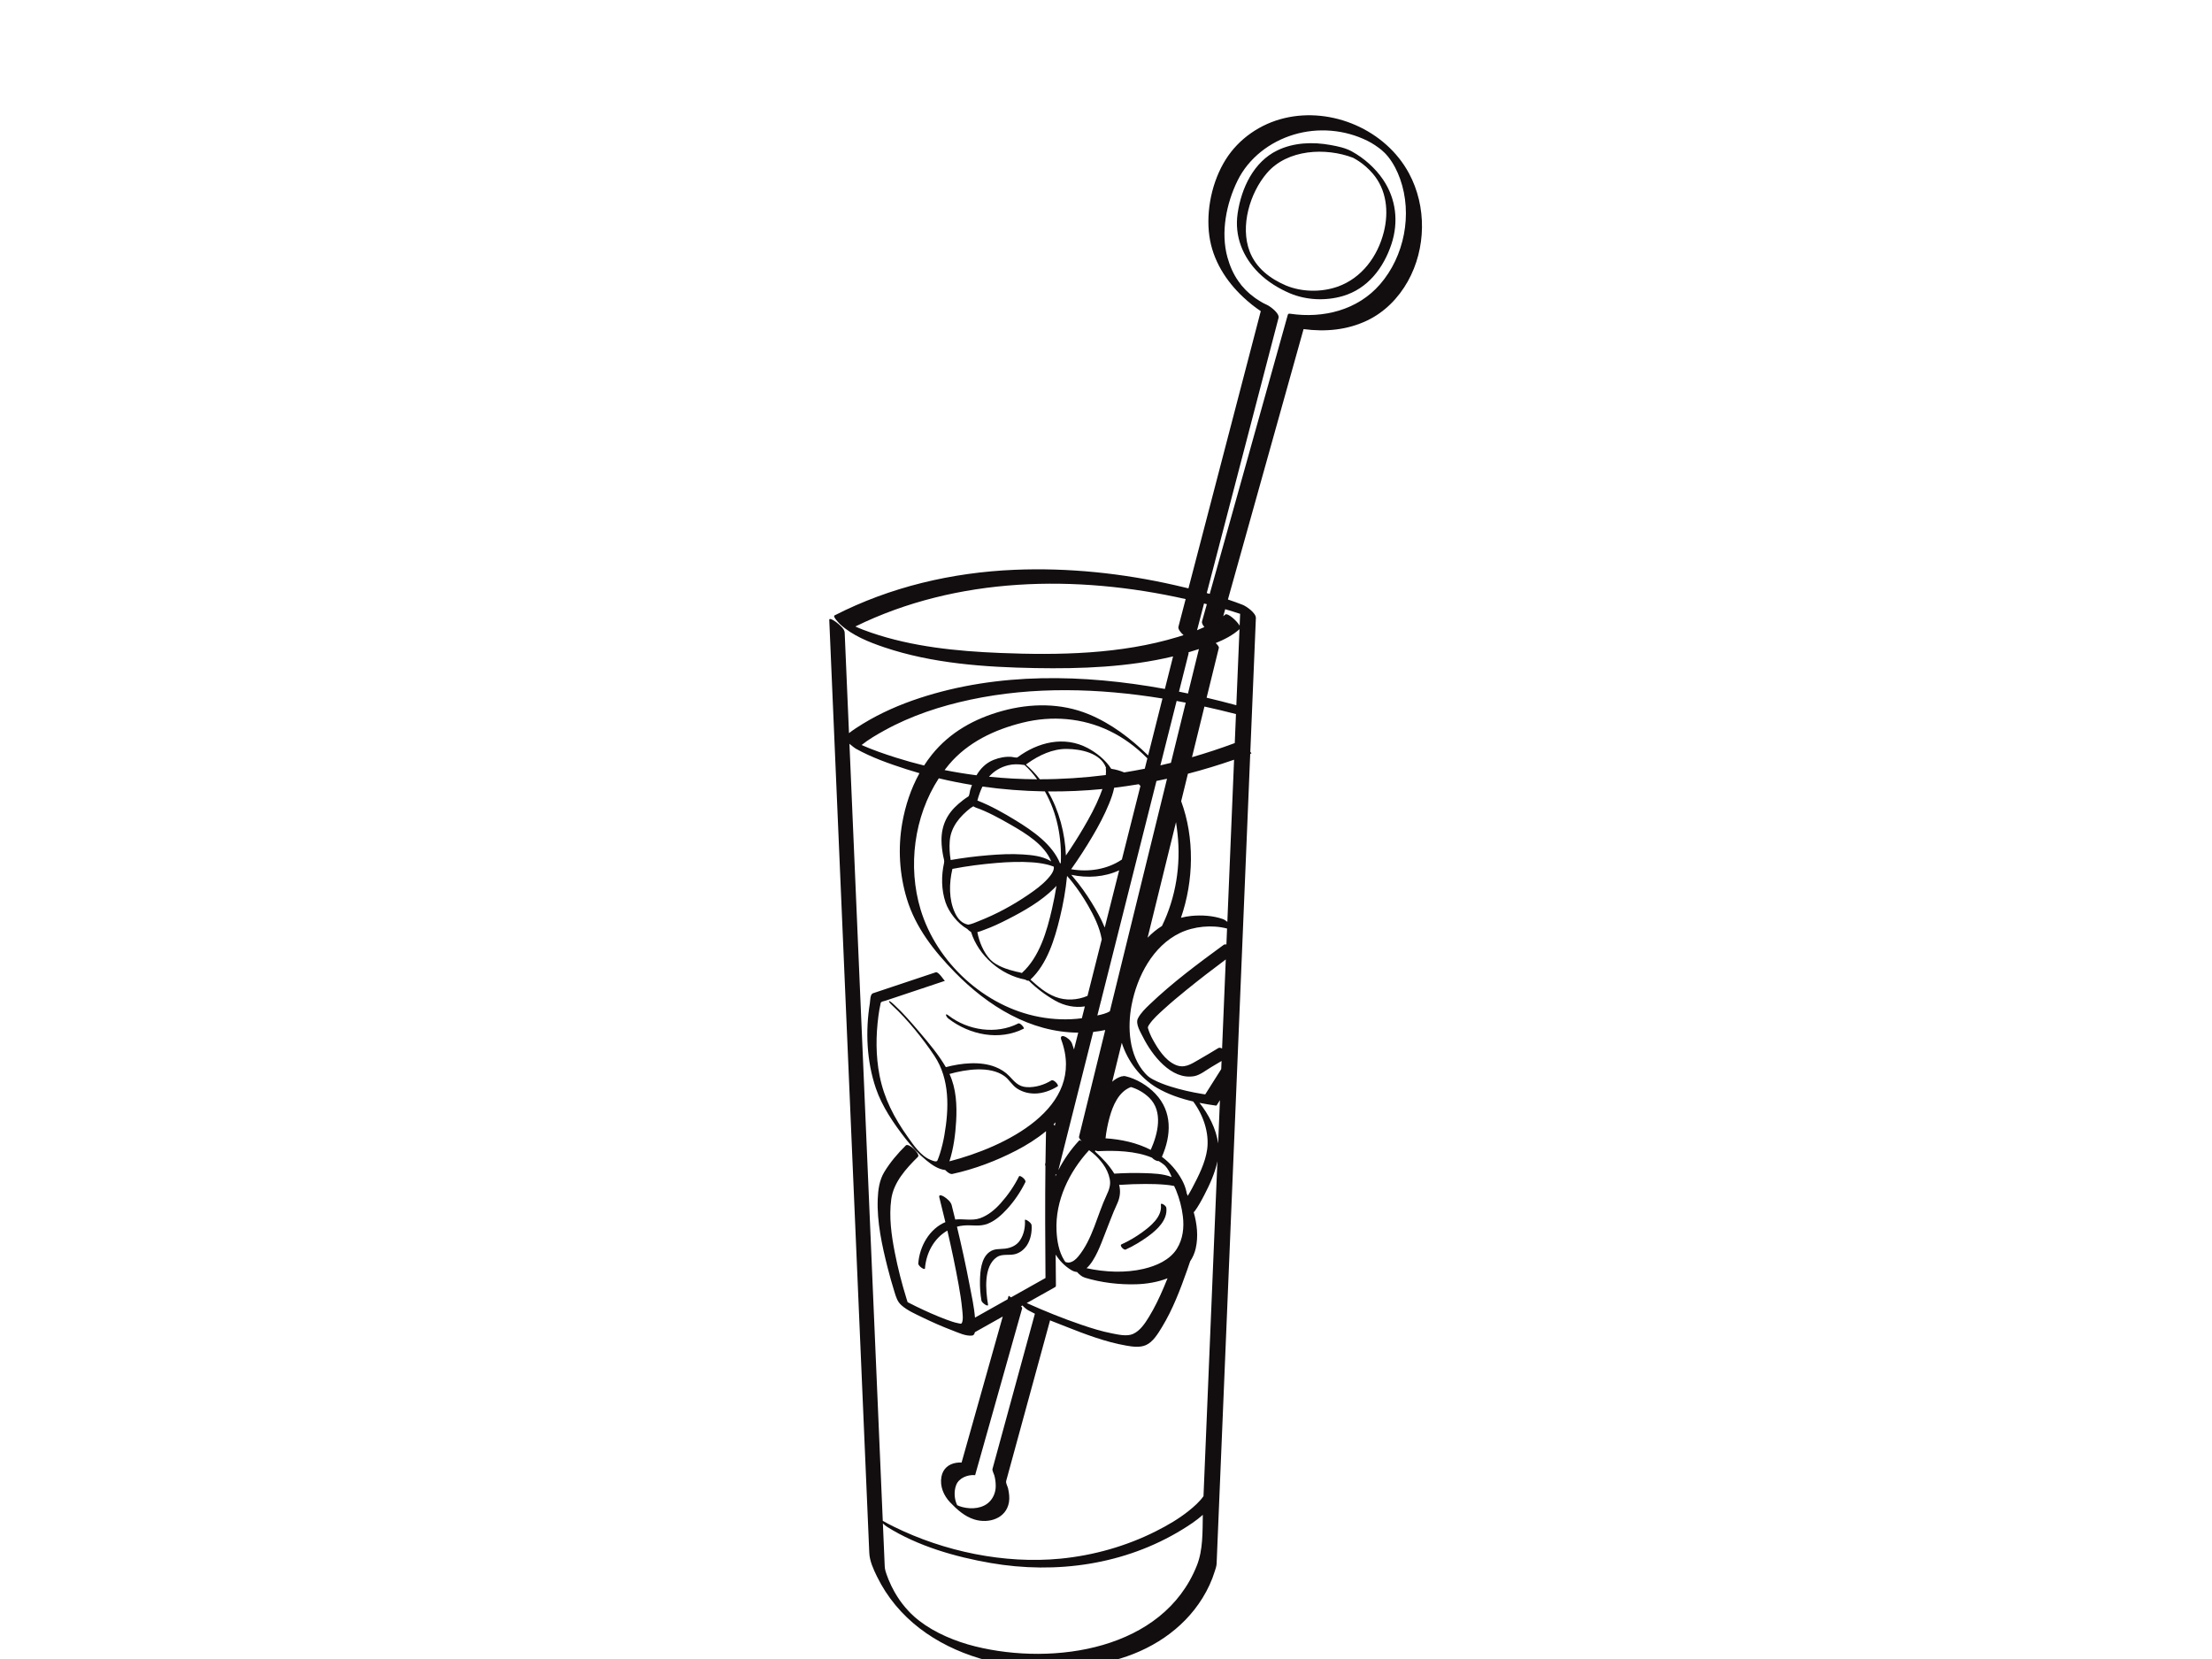 <?xml version="1.0" encoding="utf-8"?>
<!-- Generator: Adobe Illustrator 17.0.0, SVG Export Plug-In . SVG Version: 6.00 Build 0)  -->
<!DOCTYPE svg PUBLIC "-//W3C//DTD SVG 1.1//EN" "http://www.w3.org/Graphics/SVG/1.1/DTD/svg11.dtd">
<svg version="1.1" id="Layer_1" xmlns="http://www.w3.org/2000/svg" xmlns:xlink="http://www.w3.org/1999/xlink" x="0px" y="0px"
	 width="800px" height="600px" viewBox="0 0 800 600" enable-background="new 0 0 800 600" xml:space="preserve">
<g>
	<path fill="#120E0F" d="M509.584,62.696c-8.466-15.721-27.859-24.091-45.098-19.961c-8.675,2.079-16.443,7.398-21.197,14.969
		c-4.939,7.865-7.184,18.462-5.909,27.646c1.207,8.69,5.957,16.263,12.302,22.168c1.914,1.781,4.034,3.519,6.295,5.007
		c-4.796,18.385-9.592,36.77-14.389,55.155c-3.923,15.036-7.845,30.072-11.768,45.108c-1.601-0.389-3.202-0.766-4.799-1.13
		c-19.041-4.331-38.637-6.4-58.162-5.577c-22.546,0.951-44.931,6.188-65.062,16.508c-0.751,0.385,1.876,3.035,2.072,3.215
		c4.397,4.038,10.337,6.414,15.9,8.294c17.427,5.889,36.439,7.197,54.69,7.526c16.518,0.299,33.603-0.332,49.804-4.228
		c-0.989,3.924-1.979,7.849-2.968,11.773c-29.47-5.366-60.208-6.044-88.681,3.289c-7.174,2.351-14.172,5.398-20.612,9.353
		c-1.675,1.028-3.382,2.114-4.954,3.34c-0.396-9.224-0.791-18.449-1.187-27.674c-0.125-2.911-0.25-5.823-0.375-8.734
		c-0.057-1.338-1.971-2.846-2.889-3.59c-0.179-0.146-2.73-2.061-2.681-0.922c0.396,9.243,0.793,18.486,1.189,27.728
		c0.979,22.817,1.957,45.634,2.936,68.451c1.245,29.024,2.49,58.048,3.735,87.072c1.195,27.864,2.39,55.727,3.586,83.59
		c0.83,19.336,1.659,38.672,2.488,58.008c0.179,4.168,0.358,8.336,0.536,12.504c0.128,2.98,1.48,5.91,2.768,8.548
		c14.94,30.592,55.36,38.301,85.675,30.357c13.058-3.423,24.92-10.956,32.091-22.563c1.87-3.027,3.393-6.297,4.438-9.7
		c0.261-0.85,0.611-1.775,0.648-2.676c0.439-10.579,0.878-21.159,1.318-31.738c0.975-23.469,1.949-46.939,2.923-70.408
		c1.21-29.158,2.421-58.316,3.631-87.475c1.148-27.646,2.296-55.292,3.443-82.938c0.282-6.782,0.563-13.565,0.845-20.348
		c0.15-0.057,0.3-0.111,0.45-0.169c-0.009,0.003-0.165-0.227-0.419-0.583c0.494-11.9,0.989-23.799,1.482-35.699
		c0.175-4.225,0.351-8.449,0.526-12.674c0.075-1.793-3.382-4.23-4.804-4.787c-1.748-0.685-3.521-1.316-5.307-1.914
		c4.262-15.235,8.525-30.47,12.787-45.705c4.858-17.363,9.716-34.725,14.573-52.088c7.892,1.04,15.745,0.353,23.007-3.11
		c6.287-2.998,11.311-8.123,14.694-14.159C515.801,89.897,516.031,74.667,509.584,62.696z M446.57,268.745
		c-5.088,1.895-10.251,3.601-15.472,5.107c1.502-6.107,3.003-12.215,4.505-18.323c3.829,0.838,7.632,1.747,11.404,2.717
		C446.861,261.745,446.715,265.245,446.57,268.745z M425.871,301.516c1.238,11.36-0.599,23.057-5.616,33.346
		c-0.004,0.008-0.006,0.017-0.01,0.025c-1.89,1.184-3.63,2.609-5.197,4.241c3.424-13.925,6.848-27.851,10.271-41.777
		C425.539,298.753,425.722,300.152,425.871,301.516z M441.984,379.213c-0.508-0.275-1.008-0.374-1.358-0.161
		c-2.345,1.432-4.708,2.838-7.091,4.208c-2.824,1.623-5.234,3.309-8.538,1.801c-3.652-1.667-6.196-5.679-8.059-9.062
		c-0.72-1.306-1.331-2.686-1.75-4.117c-0.117-0.399,0.046-0.734,0.462-1.355c1.404-2.096,3.42-3.847,5.265-5.539
		c2.666-2.444,5.456-4.754,8.263-7.033c4.63-3.758,9.363-7.391,14.143-10.956C442.875,357.738,442.43,368.476,441.984,379.213z
		 M443.546,341.59c-0.377-0.089-0.73-0.059-1.011,0.146c-9.2,6.727-18.508,13.637-26.747,21.528
		c-1.578,1.511-3.241,3.106-4.244,5.073c-0.988,1.936,0.985,5.04,1.814,6.7c3.26,6.528,10.241,15.664,18.582,14.166
		c2.07-0.372,4.356-2.232,6.134-3.269c1.247-0.727,2.487-1.468,3.723-2.213c-0.041,0.979-0.081,1.957-0.122,2.936
		c-1.158,1.83-2.315,3.66-3.473,5.49c-0.704,1.112-1.408,2.224-2.111,3.337c-0.164,0.259-0.224,0.303-0.187,0.317
		c-0.354-0.05-0.706-0.105-1.059-0.161c-3.893-0.62-7.747-1.505-11.511-2.679c-2.178-0.679-4.318-1.498-6.335-2.567
		c-1.366-0.724-1.951-1.234-2.867-2.24c-5.87-6.446-6.422-16.63-4.859-24.725c1.99-10.307,7.678-21.313,17.498-26.016
		c4.997-2.393,11.513-3.037,17.015-1.597C443.706,337.74,443.626,339.665,443.546,341.59z M429.567,432.498
		c-0.033-0.075-0.065-0.152-0.098-0.226c-0.197-0.438-0.292-0.964-0.233-0.41c-0.033-0.311-0.096-0.62-0.164-0.925
		c-0.326-1.47-0.887-2.887-1.606-4.206c-1.883-3.455-4.365-6.198-7.245-8.351c3.395-7.78,3.851-16.3-2.38-22.836
		c-2.824-2.962-6.784-5.365-10.798-6.316c-0.476-0.113-0.793-0.084-0.99,0.039c-0.117-0.029-0.228-0.036-0.328-0.008
		c-1.358,0.384-2.503,1.077-3.484,1.965c1.154-4.694,2.308-9.388,3.462-14.081c2.105,6.615,6.664,12.703,12.652,16.241
		c3.986,2.355,8.54,3.91,13.174,4.988c3.617,4.83,5.883,11.338,5.05,17.359c-0.656,4.747-3.139,9.666-5.364,13.867
		C430.697,430.573,430.15,431.548,429.567,432.498z M359.616,533.607c0.352,1.288,0.517,2.614,0.499,3.947
		c-0.024,1.975-0.719,3.868-2.038,5.336c-2.444,2.721-6.644,3.029-9.971,2.177c-0.655-0.168-1.307-0.401-1.925-0.688
		c-1.08-2.171-1.229-5.057-0.372-7.292c0.983-2.563,4.117-3.784,6.705-3.592c0.053,0.002,0.105,0.004,0.158,0.006
		c5.618-19.929,11.236-39.858,16.854-59.787c0.045-0.158,0.089-0.316,0.134-0.474c0.059-0.208-0.102-0.507-0.36-0.829
		c0.159-0.09,0.319-0.179,0.478-0.269c0.657,0.706,1.416,1.358,2.2,1.794c0.753,0.419,1.526,0.811,2.307,1.192
		c-5.115,18.72-10.231,37.44-15.346,56.161C358.796,531.812,359.467,533.063,359.616,533.607z M345.411,543.975
		C344.783,543.582,344.689,543.301,345.411,543.975L345.411,543.975z M371.541,471.357c-0.068-0.03-0.134-0.062-0.202-0.092
		c3.387-1.903,6.774-3.806,10.161-5.709c0.372-0.209,0.392-0.352,0.389-0.771c-0.032-3.684-0.063-7.368-0.095-11.052
		c1.4,2.215,3.254,4.14,5.612,5.584c0.734,0.449,1.436,0.671,2.109,0.72c0.794,0.863,1.784,1.731,2.799,2.039
		c5.952,1.806,12.391,2.579,18.591,2.399c3.694-0.107,7.745-0.741,11.351-2.166c-0.44,1.092-0.889,2.18-1.349,3.262
		c-1.552,3.652-3.262,7.256-5.332,10.646c-1.419,2.323-3.211,5.079-5.797,6.223c-2.231,0.987-5.377,0.234-7.643-0.206
		c-3.768-0.731-7.46-1.895-11.088-3.13C384.425,476.851,377.925,474.207,371.541,471.357z M414.645,275.549
		c-0.207,0.823-0.415,1.646-0.623,2.47c-2.474,0.493-4.957,0.937-7.446,1.337c-1.491-0.627-3.066-1.071-4.698-1.31
		c-1.971-3.208-5.474-5.905-8.51-7.511c-8.49-4.488-18.007-2.121-25.357,3.354c-0.355,0.265-1.613-0.118-2.229-0.16
		c-2.19-0.152-4.364,0.276-6.395,1.078c-2.823,1.115-4.79,3.151-6.223,5.586c-3.865-0.496-7.716-1.124-11.547-1.887
		c0.512-0.675,1.034-1.341,1.581-1.989c6.838-8.108,16.51-12.644,26.661-15.163c10.526-2.611,21.638-1.733,31.432,2.997
		c5.02,2.424,9.528,5.752,13.446,9.702c0.072,0.072,0.149,0.152,0.225,0.231C414.857,274.706,414.751,275.127,414.645,275.549z
		 M345.345,330.07c-2.232-4.781-2.095-10.673-0.915-15.724c0.008-0.035,0.009-0.075,0.014-0.112c0.019-0.001,0.04,0.005,0.059,0.001
		c5.29-1.022,10.665-1.701,16.032-2.148c4.205-0.351,8.442-0.503,12.656-0.22c1.774,0.119,3.539,0.357,5.273,0.747
		c0.753,0.169,1.49,0.398,2.215,0.659c0.151,0.055,0.299,0.119,0.445,0.185c0.227,1.586-1.278,3.32-2.21,4.36
		c-2.029,2.265-4.568,4.092-7.066,5.799c-5.536,3.783-11.592,7.061-17.841,9.503c-1.006,0.393-2.505,1.116-3.843,1.303
		C347.78,333.945,346.382,332.291,345.345,330.07z M343.488,304.159c0.385-5.078,3.673-8.917,7.532-11.93
		c0.142-0.111,0.571-0.35,1.012-0.616c0.288,0.198,0.594,0.361,0.907,0.47c4.171,1.45,8.63,3.902,12.613,6.194
		c5.33,3.066,12.239,7.215,14.627,13.266c-0.163-0.101-0.322-0.196-0.468-0.281c-2.872-1.665-6.503-2.016-9.742-2.234
		c-4.219-0.283-8.475-0.057-12.682,0.294c-4.501,0.375-9.012,0.939-13.468,1.72C343.443,308.77,343.313,306.459,343.488,304.159z
		 M385.502,309.397c-0.319-8.015-2.434-16.203-6.489-23.166c6.583,0.068,13.155-0.229,19.693-0.868
		c-0.278,0.788-0.578,1.561-0.878,2.313c-1.619,4.059-3.734,7.922-5.941,11.686C389.886,302.776,387.755,306.132,385.502,309.397z
		 M399.933,280.305c-7.924,1.002-15.899,1.523-23.869,1.529c-1.494-1.932-3.173-3.72-5.036-5.328
		c0.182-0.109,0.377-0.27,0.685-0.487c4.112-2.895,8.995-5.217,14.108-5.16c5.064,0.056,12.26,1.436,14.215,6.86
		c-0.069-0.004-0.108,0.026-0.099,0.109C400.024,278.651,400.014,279.479,399.933,280.305z M370.046,276.621
		c0.184,0.031,0.327,0.042,0.453,0.038c1.626,1.391,3.206,3.254,4.596,5.178c-5.814-0.026-11.624-0.332-17.41-0.922
		c1.767-1.99,4.055-3.443,6.964-4.157C366.402,276.329,368.273,276.323,370.046,276.621z M377.461,286.212
		c0.148,0.003,0.295,0.003,0.443,0.005c4.421,7.824,6.147,16.846,5.749,25.784c-0.08,0.111-0.159,0.224-0.24,0.335
		c-2.74-6.931-9.985-11.896-16.048-15.616c-4.369-2.681-9.053-5.315-13.883-7.205c0.246-0.933,0.547-1.854,0.87-2.761
		c0.284-0.796,0.609-1.556,0.971-2.283C362.66,285.503,370.064,286.071,377.461,286.212z M356.123,336.215
		c2.869-1.03,5.635-2.358,8.347-3.742c5.912-3.017,12.028-6.51,16.777-11.211c0.279-0.276,0.565-0.57,0.844-0.879
		c-0.441,2.782-0.989,5.549-1.611,8.283c-1.841,8.094-4.516,17.425-10.867,23.193c-0.013,0.012-0.018,0.027-0.03,0.04
		c-0.619-0.226-1.267-0.302-2.069-0.492c-3.052-0.72-7.133-2.034-9.334-4.336c-2.449-2.562-4.062-6.478-4.708-9.953
		C354.427,336.893,355.395,336.476,356.123,336.215z M383.34,331.809c1.192-4.915,2.097-9.967,2.576-15.013
		c0.66,0.723,1.292,1.474,1.898,2.242c2.092,2.649,3.978,5.469,5.662,8.393c2.077,3.605,4.247,7.922,4.989,12.294
		c-1.616,6.413-3.233,12.825-4.85,19.237c-0.101,0.401-0.202,0.803-0.303,1.204c-3.652,1.572-7.885,1.801-11.594,0.373
		c-3.618-1.392-6.327-3.818-9.041-6.256C378.758,348.596,381.44,339.645,383.34,331.809z M399.542,335.458
		c-1.334-3.273-3.119-6.38-4.768-9.055c-1.949-3.161-4.107-6.192-6.507-9.027c-0.257-0.303-0.533-0.64-0.827-0.985
		c5.793,1.244,11.991,0.851,17.318-1.626C403.02,321.662,401.281,328.56,399.542,335.458z M405.743,310.861
		c-5.308,3.603-12.038,4.609-18.347,3.507c2.759-3.868,5.338-7.878,7.753-11.964c2.223-3.762,4.284-7.639,5.94-11.687
		c0.751-1.836,1.474-3.809,1.872-5.82c2.968-0.357,5.927-0.783,8.876-1.275c0.215,0.193,0.423,0.394,0.62,0.61
		C410.218,293.108,407.98,301.984,405.743,310.861z M351.521,283.888c-0.236,0.628-0.453,1.265-0.65,1.905
		c-0.132,0.427-0.268,2.022-0.661,2.264c-1.271,0.782-2.451,1.715-3.58,2.688c-4.123,3.552-6.174,7.819-6.126,13.27
		c0.017,1.862,0.266,3.723,0.606,5.551c0.17,0.913,0.506,1.68,0.326,2.49c-1.042,4.698-1.006,9.774,0.548,14.345
		c1.157,3.404,4.226,7.523,7.848,9.577c0.399,0.401,0.858,0.826,1.355,1.066c2.69,8.64,10.76,15.58,19.629,17.251
		c0.431,0.288,0.885,0.449,1.255,0.384c2.855,2.81,6.128,5.28,9.578,7.227c3.343,1.886,7.084,2.622,10.703,2.077
		c-0.36,1.428-0.72,2.856-1.08,4.284c-5.114,0.673-10.325,0.465-15.398-0.485c-19.763-3.699-37.095-19.629-42.91-38.777
		c-4.746-15.627-2.382-33.758,6.565-47.523C343.493,282.432,347.495,283.231,351.521,283.888z M393.195,381.841
		c0.725-2.877,1.45-5.754,2.176-8.631c1.461-0.158,2.916-0.387,4.355-0.687c-3.063,12.461-6.127,24.921-9.19,37.381
		c-0.098,0.4-0.196,0.8-0.295,1.2c-0.099,0.401,0.388,1.025,0.969,1.613c-0.426-0.278-0.766-0.413-0.889-0.281
		c-3.006,3.245-5.576,6.873-7.555,10.776C386.242,409.422,389.719,395.631,393.195,381.841z M409.019,393.142
		c2.34,0.681,4.694,2.006,6.591,3.842c5.157,4.991,3.17,13.057,0.567,18.878c-4.942-2.549-10.632-3.801-16.349-4.175
		c0.273-2.53,0.779-5.05,1.44-7.488C402.43,399.916,404.566,394.798,409.019,393.142z M421.027,421.282
		c0.011,0.016,0.131,0.126,0.246,0.23c0.043,0.049,0.236,0.247,0.338,0.353c-0.106-0.1,0.502,0.644,0.469,0.597
		c0.585,0.828,0.845,1.309,1.274,2.273c0.159,0.356,0.287,0.666,0.396,0.964c-3.068-1.232-6.685-1.319-9.93-1.423
		c-3.602-0.116-7.226-0.033-10.828,0.187c-1.753-2.928-4.202-5.49-6.706-7.772c-0.081-0.074-0.166-0.153-0.249-0.229
		c0.034-0.139,0.069-0.279,0.103-0.418c0.349,0.192,0.696,0.31,1.017,0.294c6.09-0.304,13.582-0.125,19.46,2.349
		c0.704,0.739,1.695,1.307,2.418,1.212C419.736,420.315,420.402,420.774,421.027,421.282z M385.301,456.399
		c-0.142-0.195-0.278-0.395-0.406-0.599c-1.97-3.143-2.618-7.052-2.788-10.694c-0.51-10.847,4.568-21.294,11.775-29.126
		c0.371,0.252,0.936,0.7,1.353,1.048c1.38,1.15,2.59,2.475,3.653,3.92c1.208,1.641,2.083,3.501,2.473,5.502
		c0.424,2.177-0.291,3.971-1.192,5.894c-3.373,7.204-5.044,15.835-10.195,22.076c-0.798,0.968-1.87,1.927-3.142,2.164
		C386.319,456.679,385.783,456.587,385.301,456.399z M382.041,424.706c-0.108,0.234-0.212,0.47-0.315,0.706
		c0.005-0.23,0.01-0.459,0.016-0.691C381.85,424.73,381.95,424.726,382.041,424.706z M399.382,446.853
		c1.543-3.815,2.884-7.722,4.63-11.452c1.136-2.425,1.309-4.672,0.737-6.922c0.138,0.033,0.276,0.047,0.409,0.038
		c3.007-0.216,6.026-0.303,9.04-0.316c2.448-0.01,4.898,0.062,7.336,0.279c1.042,0.093,2.076,0.237,3.101,0.444
		c0.224,0.501,0.486,0.993,0.682,1.475c1.238,3.047,2.088,6.241,2.484,9.506c0.489,4.038,0.031,8.184-2.142,11.688
		c-2.57,4.146-7.536,6.251-12.089,7.317c-6.519,1.527-13.872,1.22-20.601-0.244C396.163,455.842,398.326,449.465,399.382,446.853z
		 M381.475,407.128c-0.138-0.168-0.287-0.326-0.446-0.472c0.257-0.251,0.509-0.506,0.758-0.764
		C381.683,406.304,381.579,406.716,381.475,407.128z M403.79,355.993c-0.8,3.254-1.6,6.509-2.4,9.763
		c-1.223,0.747-2.936,1.177-4.518,1.499c0.456-1.811,0.913-3.622,1.37-5.433c0.037-0.023,0.075-0.042,0.112-0.065
		c0.007-0.004-0.02-0.05-0.066-0.118c5.311-21.07,10.622-42.139,15.934-63.209c1.343-5.328,2.686-10.656,4.029-15.984
		c1.275-0.255,2.548-0.525,3.818-0.805C415.976,306.424,409.883,331.209,403.79,355.993z M419.674,276.803
		c1.957-7.765,3.915-15.53,5.872-23.294c1.098,0.2,2.194,0.406,3.288,0.62c-1.494,6.076-2.987,12.152-4.481,18.228
		c-0.29,1.179-0.58,2.359-0.87,3.538C422.215,276.209,420.946,276.512,419.674,276.803z M447.495,246.46
		c-0.119,2.865-0.238,5.731-0.357,8.596c-3.55-0.961-7.135-1.871-10.75-2.724c1.377-5.6,2.754-11.2,4.13-16.8
		c0.098-0.4,0.196-0.8,0.295-1.2c0.107-0.436-0.477-1.136-1.123-1.767c3.153-1.277,6.225-2.866,8.59-5.017
		C448.019,233.852,447.757,240.156,447.495,246.46z M435.583,226.784c-0.875,0.406-1.759,0.792-2.653,1.154
		c0.842-3.227,1.684-6.453,2.525-9.68c0.338,0.086,0.677,0.17,1.016,0.257c-0.582,2.08-1.164,4.161-1.746,6.241
		C434.576,225.288,434.956,226.032,435.583,226.784z M361.652,236.151c-15.609-0.634-31.663-2.233-46.528-7.32
		c-2.153-0.737-3.978-1.428-5.769-2.254c36.812-18.07,79.926-18.817,119.453-9.913c-0.868,3.328-1.736,6.655-2.604,9.983
		c-0.003,0.011-0.006,0.023-0.009,0.034c-0.204,0.781,0.696,1.996,1.85,3.028c-0.68,0.222-1.361,0.439-2.043,0.646
		C405.388,236.622,382.993,237.018,361.652,236.151z M429.045,239.63c0.266-1.054,0.532-2.108,0.797-3.162
		c0.043-0.17,0.034-0.358-0.014-0.555c1.092-0.32,2.18-0.654,3.261-1.008c0.169-0.055,0.341-0.112,0.512-0.168
		c-1.318,5.36-2.635,10.72-3.954,16.08c-1.082-0.23-2.166-0.456-3.253-0.674C427.278,246.639,428.161,243.135,429.045,239.63z
		 M319.867,264.171c9.671-5.345,20.323-8.836,31.1-11.128c22.783-4.846,46.405-4.163,69.457-0.418
		c-1.729,6.86-3.458,13.719-5.188,20.58c-6.297-6.124-13.355-11.545-21.525-14.905c-9.973-4.101-20.933-4.014-31.221-1.183
		c-10.002,2.752-18.919,7.676-25.462,15.809c-1.013,1.26-1.953,2.574-2.826,3.93c-3.432-0.848-6.846-1.798-10.233-2.872
		c-4.137-1.313-8.343-2.766-12.375-4.537C314.146,267.411,317.055,265.725,319.867,264.171z M432.873,566.166
		c-12.167,30.616-51.765,36.304-80.18,29.271c-7.178-1.777-14.645-4.912-20.241-9.271c-1.443-1.124-1.666-1.342-2.89-2.511
		c-0.082-0.078-0.138-0.131-0.182-0.172c-0.032-0.033-0.069-0.07-0.114-0.116c-0.24-0.243-0.474-0.492-0.709-0.74
		c-0.733-0.777-0.706-0.758-1.158-1.297c-1.574-1.873-2.532-3.26-3.849-5.514c-0.71-1.214-1.578-3.001-2.238-4.621
		c-0.248-0.608-0.475-1.225-0.688-1.846c-0.087-0.253-0.169-0.508-0.249-0.763c-0.179-0.572-0.049-0.142-0.124-0.413
		c-0.158-0.571-0.253-1.052-0.278-1.632c-0.222-5.188-0.445-10.376-0.668-15.564c0.475,0.457,0.984,0.883,1.535,1.231
		c11.073,6.978,24.669,10.863,37.421,13.071c23.729,4.109,48.575,0.615,69.285-12.082c2.459-1.508,5.152-3.255,7.467-5.334
		C434.901,554.097,435.109,560.54,432.873,566.166z M437.573,485.449c-0.77,18.556-1.541,37.112-2.311,55.668
		c-1.432,2.017-3.354,3.711-5.256,5.242c-3.651,2.94-7.756,5.316-11.931,7.423c-10.737,5.419-22.605,8.766-34.563,9.931
		c-20.278,1.975-42.111-2.598-60.343-11.615c-1.316-0.651-2.632-1.326-3.903-2.07c-0.261-6.082-0.522-12.164-0.783-18.246
		c-1.035-24.129-2.07-48.258-3.105-72.388c-1.257-29.305-2.514-58.61-3.771-87.915c-1.163-27.113-2.326-54.226-3.489-81.339
		c-0.302-7.048-0.605-14.096-0.907-21.144c0.976,0.846,2.011,1.608,2.253,1.743c5.733,3.216,12.136,5.458,18.363,7.468
		c1.562,0.504,3.135,0.976,4.712,1.43c-3.09,5.579-5.127,11.755-6.227,18.01c-1.599,9.097-1.018,18.602,1.664,27.434
		c3.164,10.419,9.85,18.881,17.364,26.566c11.97,12.243,27.256,21.695,44.617,21.827c-0.511,2.027-1.022,4.053-1.533,6.08
		c-0.22-0.714-0.458-1.425-0.719-2.129c-0.416-1.125-1.687-2.199-2.79-2.601c-1.045-0.381-1.456,0.227-1.103,1.183
		c9.18,24.837-20.706,38.911-40.445,44.007c1.508-4.665,2.156-9.671,2.436-14.509c0.331-5.703,0.031-11.835-2.409-17.089
		c5.947-1.667,14.576-2.993,19.822,0.739c1.827,1.299,2.822,3.428,4.814,4.645c1.898,1.16,3.881,1.677,6.097,1.694
		c2.88,0.023,5.969-1.089,8.397-2.616c0.572-0.359-1.446-2.656-2.283-2.129c-2.569,1.615-5.828,2.589-8.859,2.432
		c-3.048-0.158-4.428-1.958-6.364-3.999c-1.398-1.474-3.121-2.54-5.001-3.287c-5.429-2.158-12.282-1.442-17.941,0.053
		c-2.642-4.528-6.113-8.646-9.487-12.611c-2.905-3.414-5.871-6.89-9.178-9.928c-0.141-0.13-1.629-1.576-1.88-1.307
		c-0.249,0.267,1.295,1.655,1.436,1.784c5.077,4.665,10.839,11.758,14.987,18.005c5.6,8.432,5.265,19.063,3.589,28.691
		c-0.383,2.199-0.907,4.374-1.564,6.507c-0.272,0.884-0.594,1.751-0.944,2.607c-0.316,0.772-1.911,0.007-2.421-0.19
		c-3.637-1.41-6.209-5.361-8.368-8.396c-4.867-6.842-8.517-13.821-10.148-22.133c-1.385-7.064-1.354-14.411-0.413-21.528
		c0.208-1.574,0.473-3.145,0.822-4.695c0.13-0.577,1.123-0.635,1.629-0.804c7.203-2.407,14.406-4.814,21.61-7.22
		c-0.214,0.072-2.287-3.435-3.316-3.091c-5.113,1.708-10.226,3.417-15.34,5.125c-2.451,0.819-4.903,1.638-7.355,2.457
		c-1.083,0.362-0.975,2.588-1.135,3.568c-1.659,10.213-1.171,20.99,2.166,30.816c2.246,6.616,6.532,12.845,10.789,18.3
		c2.19,2.806,4.654,5.438,7.406,7.698c1.976,1.623,4.271,3.27,6.883,3.55c0.812,0.865,1.867,1.577,2.591,1.42
		c7.963-1.725,15.84-4.72,23.06-8.455c3.713-1.921,7.464-4.251,10.802-7.011c-0.083,3.799-0.151,7.597-0.197,11.393
		c-0.036,0.141-0.071,0.283-0.107,0.424c-0.061,0.242-0.019,0.518,0.095,0.809c-0.15,13.489-0.093,26.963,0.022,40.475
		c-4.155,2.335-8.311,4.67-12.466,7.005c-0.475-0.355-0.861-0.614-0.884-0.535c-0.115,0.409-0.231,0.817-0.345,1.226
		c-3.935,2.211-7.869,4.422-11.804,6.632c-0.325-4.02-1.243-8.083-1.983-11.962c-1.336-7.008-2.874-13.986-4.535-20.929
		c0.781-0.205,1.592-0.351,2.436-0.427c3.085-0.277,5.764,0.53,8.744-0.663c2.707-1.084,4.967-3.148,6.914-5.262
		c2.635-2.861,4.909-6.245,6.639-9.733c0.444-0.896-1.995-2.711-2.283-2.129c-1.739,3.508-4.034,6.82-6.639,9.733
		c-2.058,2.301-4.518,4.377-7.457,5.422c-2.848,1.013-5.999,0.148-8.98,0.473c-0.424-1.738-0.852-3.474-1.289-5.207
		c-0.314-1.242-1.75-2.419-2.772-3.063c-0.529-0.334-2.018-1.023-1.699,0.239c0.752,2.982,1.485,5.972,2.197,8.967
		c-5.76,2.425-9.342,8.748-9.802,14.949c-0.069,0.923,2.363,2.566,2.419,1.82c0.426-5.737,3.378-11.001,8.104-13.704
		c1.506,6.504,2.89,13.038,4.072,19.601c0.533,2.957,1.01,5.931,1.289,8.923c0.129,1.386,0.459,3.715-0.114,4.858
		c-0.23,0.459-0.527,0.275-1.188,0.154c-1.516-0.277-3.007-0.816-4.447-1.351c-3.706-1.376-7.321-3.017-10.881-4.732
		c-1.044-0.503-2.079-1.023-3.106-1.559c-0.143-0.446-0.288-0.891-0.427-1.339c-1.691-5.453-3.107-10.999-4.206-16.601
		c-1.231-6.271-2.153-12.893-1.29-19.273c0.834-6.169,5.39-11.148,9.67-15.373c0.966-0.954-3.355-5.136-4.401-4.104
		c-2.928,2.891-5.663,6.1-7.794,9.623c-1.776,2.935-2.24,6.448-2.365,9.815c-0.306,8.273,1.543,16.708,3.555,24.683
		c0.756,2.996,1.6,5.97,2.521,8.919c0.574,1.838,1.013,3.452,2.538,4.79c2.154,1.89,4.923,3.087,7.478,4.328
		c3.556,1.728,7.182,3.334,10.881,4.732c2.07,0.783,4.9,2.167,7.193,1.866c0.569-0.075,0.843-0.608,0.978-1.216
		c3.358-1.887,6.716-3.774,10.074-5.661c-4.917,17.44-9.833,34.881-14.749,52.321c-0.07,0.249-0.197,0.465-0.024,0.476
		c-0.682-0.043-1.364,0.007-2.039,0.105c-2.809,0.411-4.847,2.215-5.363,5.035c-0.636,3.478,0.819,6.839,3.175,9.303
		c2.471,2.583,5.231,5.066,8.704,6.149c5.215,1.626,11.555-0.326,12.543-6.246c0.272-1.628,0.036-3.33-0.309-4.927
		c-0.187-0.869-0.921-1.938-0.685-2.8c0.366-1.339,0.732-2.679,1.098-4.018c4.905-17.95,9.81-35.9,14.715-53.851
		c0.014-0.052,0.011-0.112,0-0.174c1.896,0.763,3.803,1.489,5.669,2.229c7.085,2.81,14.417,5.6,21.952,6.918
		c2.257,0.395,4.922,0.772,7.093-0.188c2.594-1.147,4.389-4.191,5.797-6.496c3.911-6.402,6.629-13.6,9.12-20.65
		c0.37-1.047,0.729-2.099,1.076-3.154c0.919-1.356,1.616-2.908,2.019-4.682c0.982-4.315,0.481-8.87-0.755-13.181
		c0.114,0.014,0.2-0.006,0.248-0.069c1.392-1.883,2.531-3.97,3.606-6.043c1.948-3.757,3.888-7.97,4.742-12.219
		C439.385,441.802,438.479,463.626,437.573,485.449z M328.627,472.079C328.939,472.606,328.886,472.773,328.627,472.079
		L328.627,472.079z M440.559,413.535c-0.701-5.309-3.52-10.636-6.755-14.675c2.012,0.403,4.025,0.728,5.998,0.997
		c0.069-0.024,0.138-0.048,0.206-0.072c0.4-0.632,0.8-1.265,1.2-1.897c-0.047,1.132-0.094,2.264-0.141,3.396
		C440.898,405.368,440.729,409.452,440.559,413.535z M444.674,314.421c-0.262,6.327-0.525,12.654-0.788,18.982
		c-0.514-0.446-1.082-0.824-1.672-1.03c-3.561-1.237-7.609-1.474-11.327-1.123c-1.298,0.122-2.556,0.357-3.777,0.672
		c4.644-13.396,4.957-28.892,0.076-42.155c0.027-0.108,0.053-0.215,0.079-0.323c0.788-3.205,1.576-6.41,2.364-9.616
		c5.628-1.462,11.198-3.158,16.692-5.065C445.771,287.982,445.223,301.202,444.674,314.421z M448.51,222.007
		c-0.059,1.425-0.118,2.849-0.177,4.274c-0.997-1.766-4.398-4.795-5.253-3.989c-0.216,0.203-0.445,0.395-0.68,0.582
		c0.238-0.85,0.475-1.699,0.713-2.549C444.924,220.852,446.726,221.408,448.51,222.007z M499.079,102.863
		c-8.118,9.321-20.477,12.358-32.406,10.614c-0.499-0.073-0.79-0.09-0.938,0.438c-5.428,19.404-10.857,38.808-16.286,58.212
		c-3.979,14.221-7.958,28.442-11.936,42.663c-0.358-0.101-0.717-0.197-1.076-0.296c3.523-13.506,7.047-27.013,10.571-40.519
		c5.128-19.656,10.256-39.313,15.384-58.969c0.003-0.011,0.006-0.023,0.009-0.034c0.436-1.673-3.114-4.264-4.322-4.781
		c-0.17-0.073-0.338-0.153-0.505-0.234c-0.199-0.096-0.396-0.196-0.592-0.297c-0.119-0.061-0.203-0.104-0.26-0.133
		c-0.031-0.018-0.068-0.039-0.122-0.07c-0.727-0.413-1.435-0.858-2.131-1.32c-0.096-0.064-0.191-0.13-0.286-0.195
		c-0.098-0.07-0.335-0.236-0.409-0.291c-0.53-0.388-1.045-0.796-1.554-1.211c-0.051-0.041-0.092-0.074-0.125-0.102
		c-0.006-0.005-0.01-0.008-0.016-0.014c-0.236-0.205-0.467-0.416-0.698-0.627c-0.238-0.217-0.469-0.441-0.701-0.665
		c-0.066-0.063-0.112-0.108-0.151-0.144c-0.022-0.023-0.041-0.043-0.068-0.071c-1.256-1.304-1.614-1.77-2.585-3.127
		c-1.784-2.494-3.118-5.579-3.963-8.647c-2.484-9.022-0.391-19.432,3.649-27.68c4.019-8.206,11.685-14.062,20.336-16.67
		c8.8-2.653,18.481-1.834,26.698,2.255c1.85,0.92,3.563,2.091,5.167,3.388c-0.243-0.196,0.66,0.617,1.1,1.029
		c-0.045-0.031,0.52,0.558,0.53,0.569c0.094,0.103,0.684,0.81,0.705,0.826c1.871,2.368,3.248,5.075,4.274,7.954
		C510.909,77.438,507.923,92.707,499.079,102.863z"/>
	<path fill="#120E0F" d="M488.896,54.757c-2.334-1.283-5.063-1.836-7.657-2.31c-6.424-1.174-13.296-0.935-19.253,1.938
		c-8.632,4.163-13.057,13.737-14.381,22.824c-1.199,8.227,1.854,15.779,7.668,21.532c3.21,3.176,7.189,5.602,11.324,7.373
		c5.955,2.47,12.875,2.758,19.046,0.956c9.018-2.634,14.757-10.18,17.605-18.815c2.633-7.98,1.679-16.322-3.032-23.286
		C497.384,60.784,493.322,57.189,488.896,54.757z M500.488,83.867c-2.205,8.831-7.967,16.721-16.723,19.807
		c-5.862,2.066-12.896,1.978-18.656-0.411c-5.752-2.463-10.866-6.326-13.16-12.343c-3.485-9.141,0.082-21.133,6.24-28.32
		c7.473-8.723,21.353-9.269,31.079-5.571c0.374,0.142,0.364,0.184,0.32,0.16c0.641,0.348,1.262,0.732,1.873,1.131
		c1.772,1.158,3.532,2.741,4.976,4.414C501.508,68.61,502.315,76.553,500.488,83.867z"/>
	<path fill="#120E0F" d="M342.993,368.379c7.67,5.924,18.45,8.13,27.279,3.638c0.344-0.175-1.28-2.234-2.002-1.867
		c-7.987,4.064-18.183,2.56-25.233-2.885C341.547,366.112,342.137,367.717,342.993,368.379z"/>
	<path fill="#120E0F" d="M370.67,441.263c0.184,2.463-0.361,5.138-1.7,7.216c-1.235,1.916-3.265,2.839-5.465,3.107
		c-2.171,0.265-3.922-0.113-5.776,1.31c-2.896,2.221-3.238,6.93-3.306,10.25c-0.049,2.407,0.121,4.873,0.529,7.248
		c0.137,0.796,2.578,2.52,2.385,1.395c-0.867-5.045-1.681-13.854,3.2-17.142c1.835-1.236,4.354-0.552,6.41-1.03
		c1.897-0.441,3.465-1.703,4.503-3.314c1.316-2.042,1.819-4.815,1.639-7.22C373.018,442.143,370.624,440.646,370.67,441.263z"/>
	<path fill="#120E0F" d="M407.128,451.911c2.82-1.284,5.521-2.912,8.027-4.726c3.283-2.374,7.214-5.945,6.661-10.413
		c-0.09-0.73-2.096-2.082-1.967-1.038c0.537,4.339-3.778,7.778-6.896,10.033c-2.291,1.657-4.794,3.112-7.37,4.285
		C404.765,450.425,406.427,452.231,407.128,451.911z"/>
</g>
</svg>
